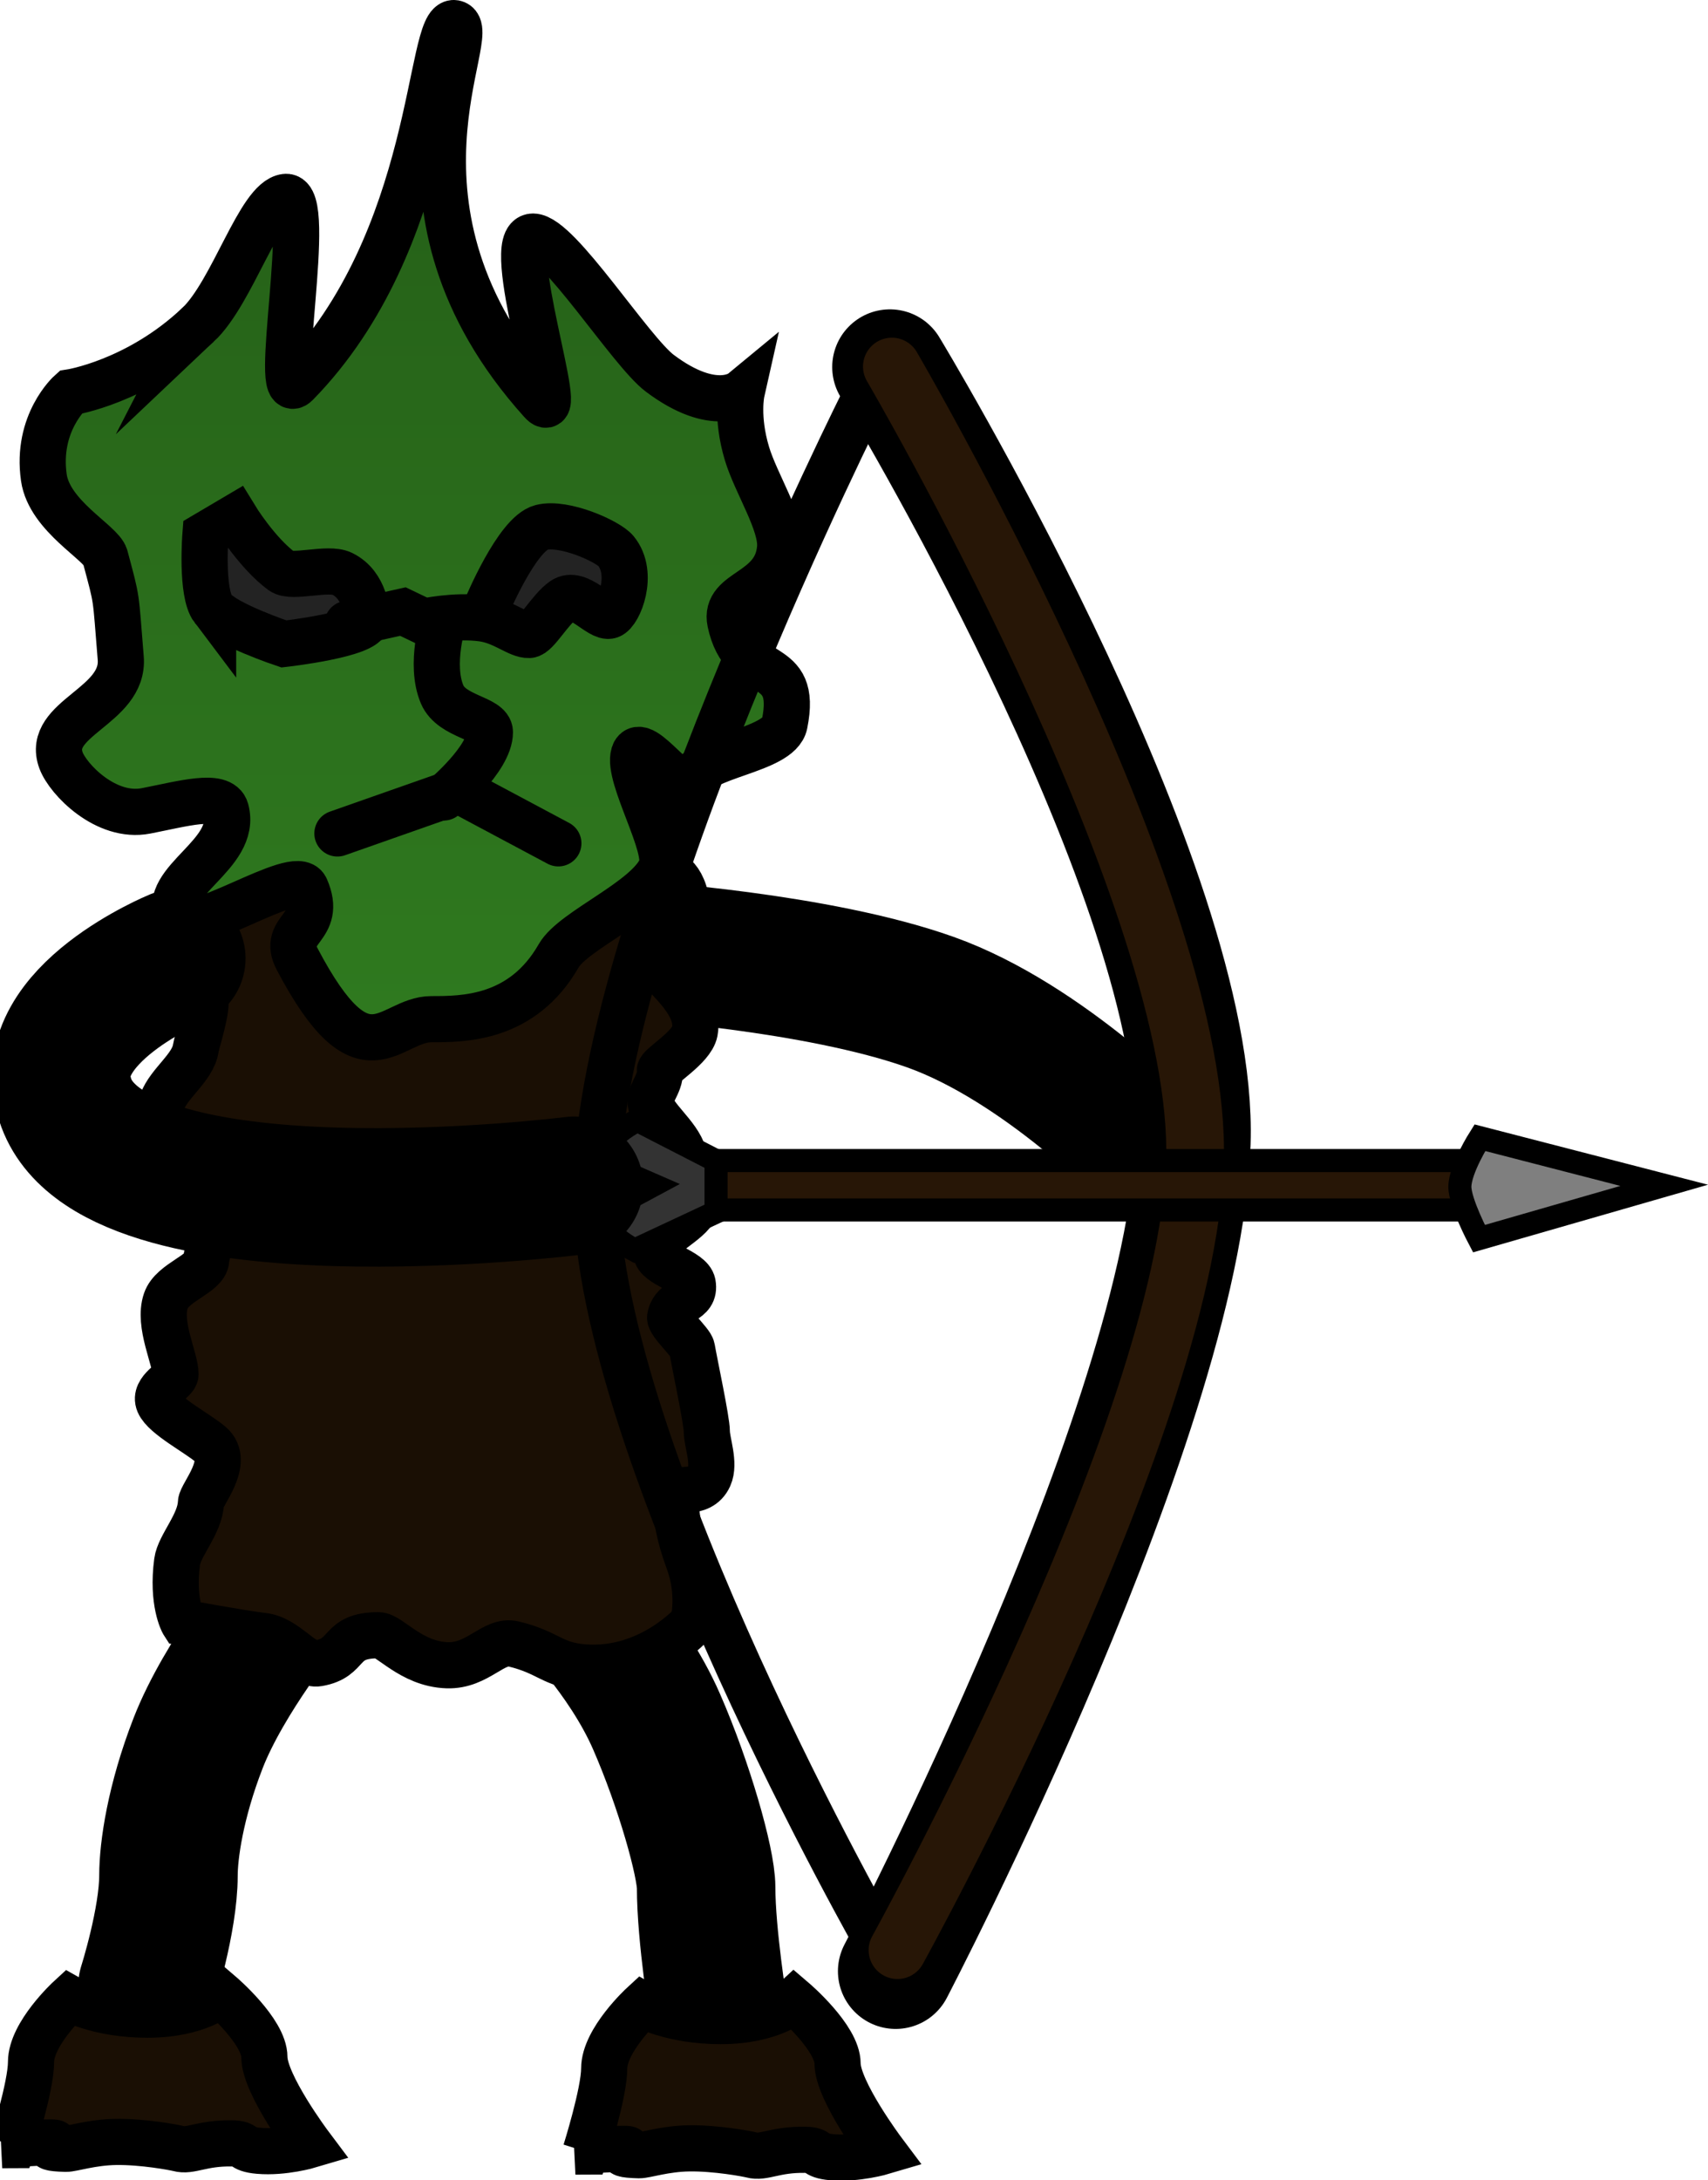 <svg version="1.1" xmlns="http://www.w3.org/2000/svg" xmlns:xlink="http://www.w3.org/1999/xlink" width="36.998" height="47.214" viewBox="0,0,36.998,47.214"><defs><linearGradient x1="239.503" y1="148.651" x2="239.503" y2="170.617" gradientUnits="userSpaceOnUse" id="color-1"><stop offset="0" stop-color="#245d17"/><stop offset="1" stop-color="#2f7a1f"/></linearGradient></defs><g transform="translate(-230.518,-148.151)"><g data-paper-data="{&quot;isPaintingLayer&quot;:true}" fill-rule="nonzero" stroke-linejoin="miter" stroke-miterlimit="10" stroke-dasharray="" stroke-dashoffset="0" style="mix-blend-mode: normal"><path d="M244.269,168.727c0,0 3.941,0.249 6.403,1.126c2.461,0.877 4.777,3.286 4.777,3.286" fill="none" stroke="#000000" stroke-width="3" stroke-linecap="round"/><path d="M233.712,191.166c0,0 0.455,-1.43 0.455,-2.4c0,-0.536 0.148,-1.596 0.643,-2.868c0.563,-1.445 1.902,-3.083 1.902,-3.083" fill="none" stroke="#000000" stroke-width="3" stroke-linecap="round"/><path d="M242.837,182.719c0,0 1.254,1.23 1.902,2.713c0.6,1.372 1.075,3.053 1.075,3.596c0,1.036 0.273,2.714 0.273,2.714" fill="none" stroke="#000000" stroke-width="3" stroke-linecap="round"/><path d="M243.203,194.744c0,0 0.403,-1.278 0.403,-1.798c0,-0.614 0.83,-1.379 0.83,-1.379c0,0 0.622,0.352 1.691,0.352c1.113,0 1.591,-0.443 1.591,-0.443c0,0 0.943,0.806 0.943,1.362c0,0.592 0.986,1.906 0.986,1.906c0,0 -0.571,0.17 -1.109,0.123c-0.414,-0.036 -0.249,-0.157 -0.581,-0.161c-0.659,-0.009 -0.897,0.185 -1.16,0.112c-0.087,-0.024 -0.771,-0.152 -1.355,-0.143c-0.523,0.008 -0.947,0.152 -1.081,0.149c-0.752,-0.02 0.009,-0.138 -0.329,-0.138c-0.418,0 -1.052,0.059 -1.052,0.059z" data-paper-data="{&quot;index&quot;:null}" fill="#1a0f04" stroke="#000000" stroke-width="1" stroke-linecap="butt"/><path d="M230.787,194.605c0,0 0.403,-1.278 0.403,-1.798c0,-0.614 0.83,-1.379 0.83,-1.379c0,0 0.622,0.352 1.691,0.352c1.113,0 1.591,-0.443 1.591,-0.443c0,0 0.943,0.806 0.943,1.362c0,0.592 0.986,1.906 0.986,1.906c0,0 -0.571,0.17 -1.109,0.123c-0.414,-0.036 -0.249,-0.157 -0.581,-0.161c-0.659,-0.009 -0.897,0.185 -1.16,0.112c-0.087,-0.024 -0.771,-0.152 -1.355,-0.143c-0.523,0.008 -0.947,0.152 -1.081,0.149c-0.752,-0.02 0.009,-0.138 -0.329,-0.138c-0.418,0 -1.052,0.059 -1.052,0.059z" data-paper-data="{&quot;index&quot;:null}" fill="#1a0f04" stroke="#000000" stroke-width="1" stroke-linecap="butt"/><path d="M234.485,183.287c0,0 -0.247,-0.439 -0.13,-1.317c0.047,-0.349 0.498,-0.817 0.516,-1.278c0.007,-0.175 0.646,-0.883 0.212,-1.259c-0.28,-0.243 -1.003,-0.614 -1.124,-0.9c-0.12,-0.283 0.358,-0.481 0.361,-0.619c0.006,-0.328 -0.387,-1.081 -0.209,-1.595c0.14,-0.406 0.857,-0.576 0.874,-0.886c0.009,-0.173 0.199,-0.543 0.06,-0.82c-0.166,-0.33 -1.147,-0.59 -1.367,-0.863c-0.128,-0.159 0.43,-0.362 0.434,-0.485c0.016,-0.435 -0.217,-0.88 -0.084,-1.248c0.15,-0.414 0.671,-0.748 0.731,-1.165c0.019,-0.132 0.269,-0.873 0.202,-1.11c-0.139,-0.492 -0.669,-0.568 -0.64,-0.813c0.066,-0.568 0.191,-0.151 0.323,-0.44c0.144,-0.313 -0.291,-0.68 -0.194,-1.006c0.061,-0.206 0.688,-0.467 0.688,-0.467h9.741c0,0 0.404,-0.014 0.514,0.695c0.042,0.267 -0.631,0.814 -0.618,1.326c0.005,0.192 0.923,0.788 0.793,1.456c-0.067,0.342 -0.762,0.743 -0.756,0.844c0.019,0.321 -0.288,0.527 -0.176,0.79c0.147,0.344 0.719,0.743 0.719,1.201c-0,0.258 0.368,0.694 0.247,0.954c-0.183,0.39 -0.881,0.604 -0.872,0.988c0.006,0.262 0.746,0.413 0.793,0.681c0.071,0.405 -0.404,0.309 -0.488,0.721c-0.026,0.126 0.451,0.548 0.472,0.676c0.054,0.318 0.323,1.569 0.322,1.805c-0.001,0.22 0.182,0.687 0.049,0.979c-0.201,0.441 -0.746,0.178 -0.738,0.384c0.02,0.492 0.088,0.887 0.293,1.443c0.268,0.729 0.099,1.332 0.099,1.332c0,0 -0.931,1.077 -2.364,0.968c-0.69,-0.053 -0.76,-0.323 -1.525,-0.507c-0.439,-0.105 -0.767,0.483 -1.438,0.461c-0.783,-0.025 -1.246,-0.65 -1.49,-0.65c-0.877,0 -0.609,0.489 -1.306,0.608c-0.337,0.058 -0.684,-0.536 -1.193,-0.593c-0.443,-0.05 -1.729,-0.288 -1.729,-0.288z" fill="#1a0f04" stroke="#000000" stroke-width="1" stroke-linecap="butt"/><path d="M234.808,155.186c0.754,-0.712 1.328,-2.705 1.896,-2.771c0.637,-0.074 -0.318,4.611 0.237,4.043c3.04,-3.107 2.855,-7.913 3.423,-7.806c0.621,0.118 -1.892,4 1.882,8.195c0.583,0.649 -0.876,-3.575 -0.182,-3.573c0.547,0.002 2.112,2.484 2.746,2.96c1.19,0.894 1.773,0.414 1.773,0.414c0,0 -0.121,0.538 0.115,1.324c0.196,0.653 0.764,1.514 0.718,2.047c-0.085,0.989 -1.225,0.912 -1.079,1.604c0.287,1.362 1.481,0.701 1.176,2.206c-0.118,0.584 -1.859,0.685 -2.022,1.221c-0.144,0.471 -1.092,-1.047 -1.243,-0.564c-0.15,0.483 0.782,2.012 0.594,2.461c-0.295,0.7 -1.904,1.347 -2.222,1.902c-0.789,1.379 -2.076,1.373 -2.757,1.373c-0.917,0 -1.444,1.481 -2.908,-1.301c-0.352,-0.669 0.57,-0.655 0.185,-1.536c-0.208,-0.474 -2.537,1.144 -2.778,0.634c-0.371,-0.787 1.315,-1.355 1.049,-2.328c-0.103,-0.375 -0.946,-0.132 -1.729,0.02c-0.87,0.17 -1.691,-0.685 -1.842,-1.092c-0.34,-0.919 1.38,-1.167 1.293,-2.218c-0.118,-1.431 -0.066,-1.177 -0.337,-2.193c-0.081,-0.304 -1.208,-0.876 -1.328,-1.715c-0.169,-1.184 0.576,-1.846 0.576,-1.846c0,0 1.452,-0.223 2.765,-1.463z" fill="url(#color-1)" stroke="#000000" stroke-width="1" stroke-linecap="butt"/><path d="M240.13,161.571c0,0 -0.315,0.962 -0.034,1.62c0.209,0.491 1.034,0.508 1.034,0.817c0,0.577 -1,1.413 -1,1.413" fill="none" stroke="#000000" stroke-width="1" stroke-linecap="round"/><path d="M237.827,166.2l2.643,-0.929l2.143,1.143" fill="none" stroke="#000000" stroke-width="1" stroke-linecap="round"/><path d="M235.134,161.337c-0.265,-0.35 -0.166,-1.605 -0.166,-1.605l0.644,-0.38c0,0 0.472,0.774 1.013,1.172c0.218,0.16 0.997,-0.098 1.303,0.051c0.512,0.25 0.54,0.885 0.54,0.995c0,0.324 -1.8,0.526 -1.8,0.526c0,0 -1.283,-0.428 -1.534,-0.76z" fill="#232323" stroke="#000000" stroke-width="1" stroke-linecap="butt"/><path d="M241.051,161.313c0,0 0.664,-1.603 1.193,-1.74c0.493,-0.128 1.447,0.303 1.616,0.51c0.405,0.498 0.063,1.333 -0.131,1.399c-0.217,0.074 -0.682,-0.563 -1.011,-0.332c-0.287,0.201 -0.578,0.745 -0.739,0.752c-0.238,0.01 -0.549,-0.294 -1.012,-0.358c-0.596,-0.082 -1.266,0.069 -1.266,0.069l-0.455,-0.218l-1.2,0.267" fill="#232323" stroke="#000000" stroke-width="1" stroke-linecap="round"/><g data-paper-data="{&quot;index&quot;:null}" fill="none" stroke-linecap="round"><path d="M249.585,190.302c0,0 -6.102,-10.696 -6.153,-16.267c-0.052,-5.619 5.844,-17.306 5.844,-17.306" stroke="#000000" stroke-width="1"/><path d="M249.795,156.1c0,0 6.547,10.791 6.567,16.522c0.021,5.846 -6.443,18.217 -6.443,18.217" stroke="#000000" stroke-width="2.5"/><path d="M249.837,156.089c0,0 6.548,11.185 6.569,16.951c0.02,5.664 -6.447,17.343 -6.447,17.343" stroke="#271606" stroke-width="1.25"/></g><g stroke="#000000" stroke-width="0.5" stroke-linecap="butt"><path d="M246.281,174.281l-2.017,0.943c0,0 -0.398,-0.21 -0.454,-0.351c-0.071,-0.177 0.061,-0.628 0.061,-0.628l0.801,-0.43l-0.797,-0.348c0,0 -0.141,-0.483 -0.07,-0.648c0.078,-0.184 0.52,-0.406 0.52,-0.406l1.957,1.005z" fill="#333333"/><path d="M246.029,174.354v-1.07h16.733v1.07z" fill="#271606"/><path d="M266.567,173.82l-4.013,1.155c0,0 -0.416,-0.786 -0.413,-1.127c0.004,-0.383 0.433,-1.059 0.433,-1.059z" fill="#7f7f7f"/></g><path d="M242.952,173.83c0,0 -10.186,1.282 -11.044,-1.939c-0.539,-1.765 2.429,-2.984 2.429,-2.984" data-paper-data="{&quot;index&quot;:null}" fill="none" stroke="#000000" stroke-width="3" stroke-linecap="round"/></g></g></svg>